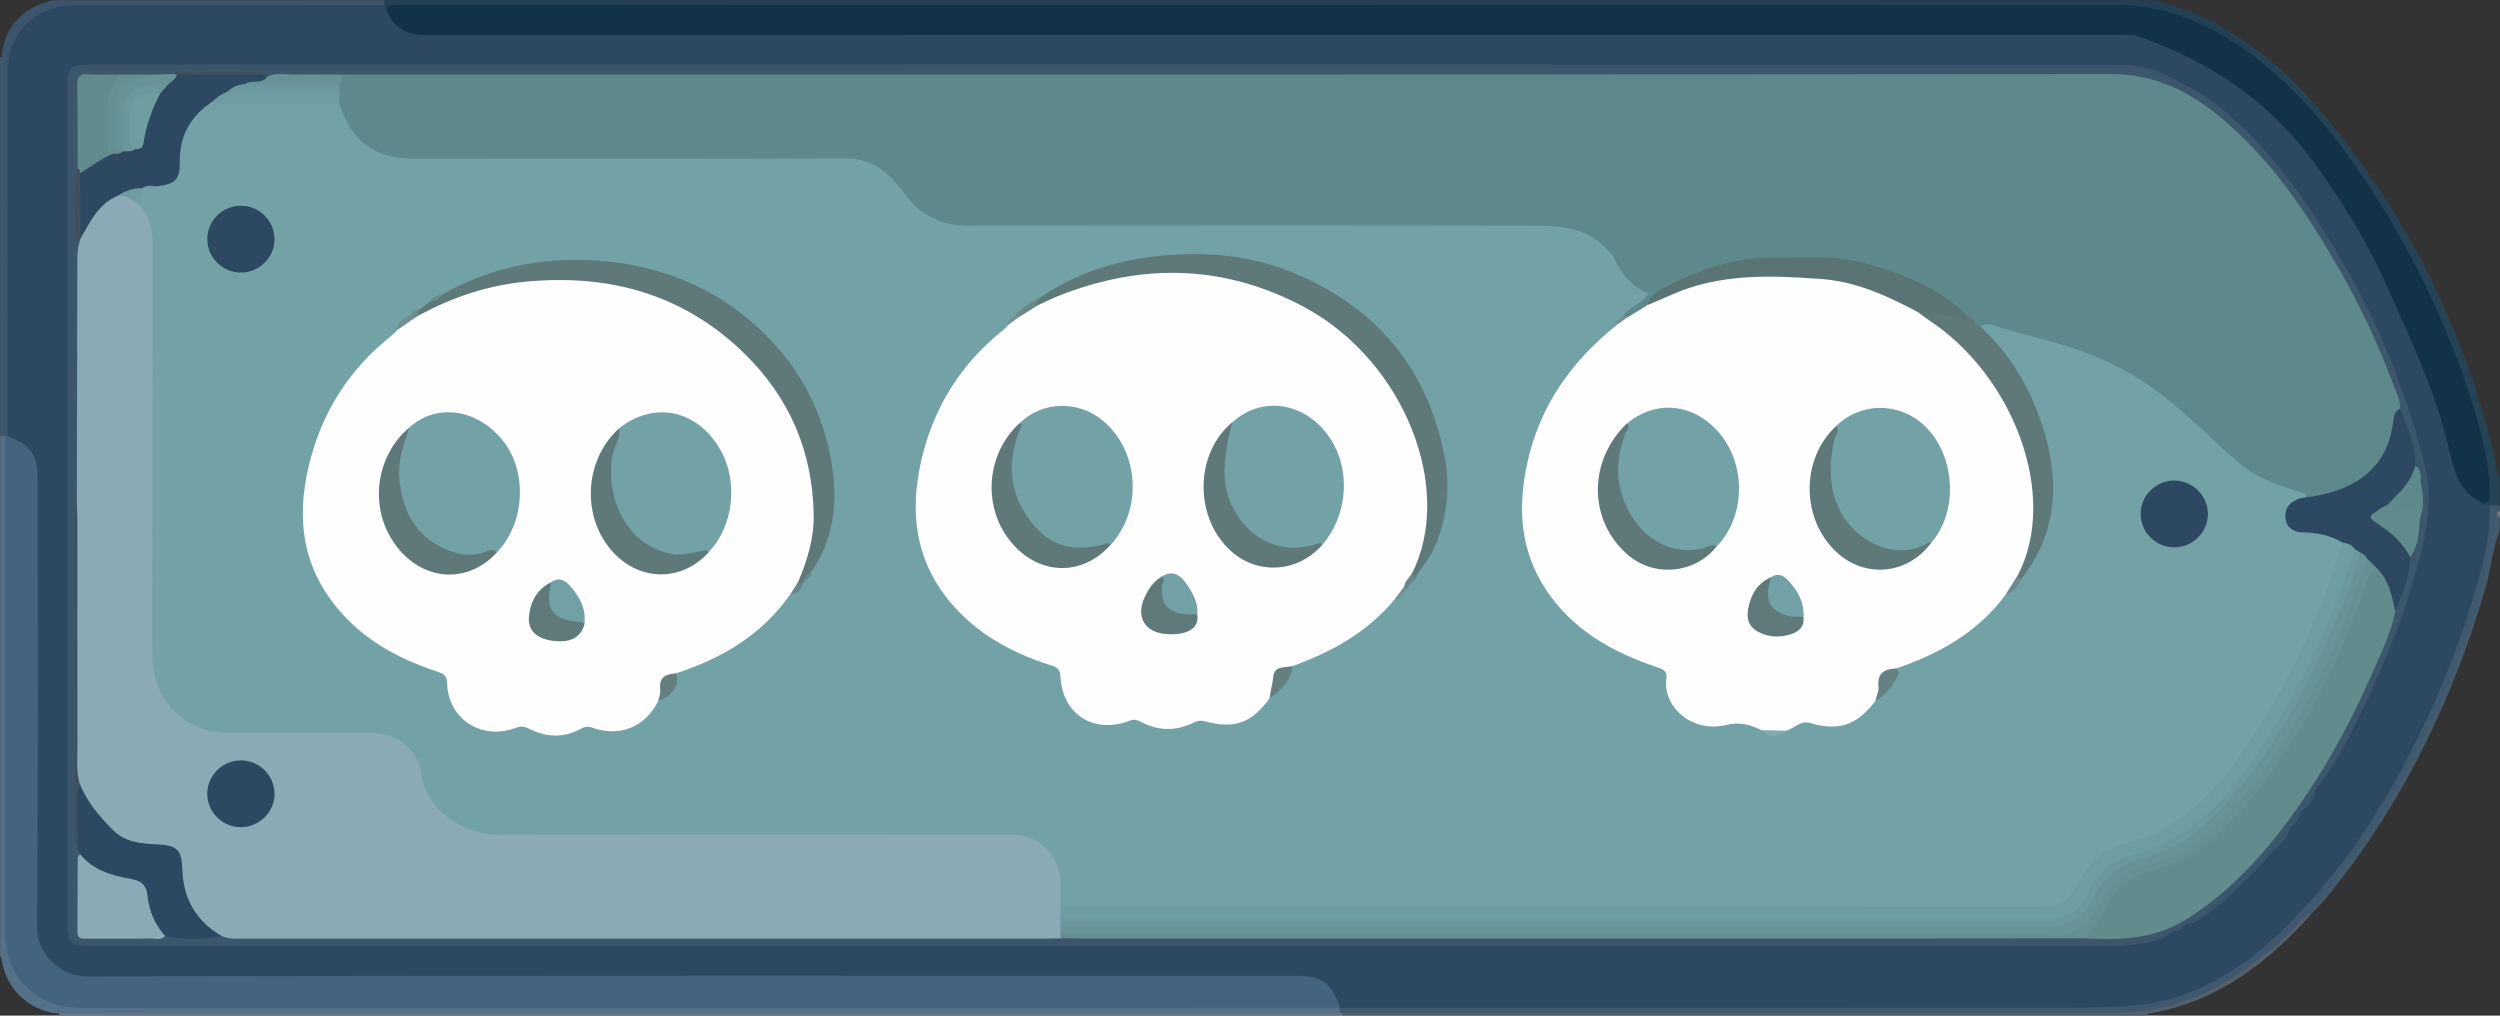 <?xml version="1.0" encoding="utf-8"?>
<!-- Generator: Adobe Illustrator 23.0.0, SVG Export Plug-In . SVG Version: 6.00 Build 0)  -->
<svg version="1.1" id="Слой_1" xmlns="http://www.w3.org/2000/svg" xmlns:xlink="http://www.w3.org/1999/xlink" x="0px" y="0px" width="32px" height="13px"
	 viewBox="0 0 32 13" enable-background="new 0 0 32 13" xml:space="preserve">
<rect x="0" y="0" width="32" height="13" fill="#333333" stroke="none"/>
<g>
	<path fill="#55718A" d="M0.002,12.236c0-2.219,0-4.437,0-6.656c0.018-0.013,0.038-0.016,0.059-0.01
		c0.017,0.013,0.03,0.029,0.038,0.049c0.028,0.093,0.019,0.189,0.019,0.283
		c0.001,1.969,0.001,3.938-0,5.907c-0,0.143,0.007,0.285,0.047,0.423
		c0.088,0.3,0.29,0.483,0.586,0.573c0.15,0.045,0.304,0.044,0.459,0.044
		c5.202-0,10.403-0,15.605,0.001c0.11,0,0.224-0.023,0.328,0.04
		c0.024,0.028,0.027,0.055,0.002,0.084c-0.058,0.01-0.117,0.005-0.175,0.005
		c-5.379,0-10.759,0-16.138,0c-0.414-0.003-0.74-0.278-0.81-0.686
		C0.016,12.274,0.018,12.253,0.002,12.236z"/>
	<path fill="#224053" d="M27.59,0.003c0.324,0.101,0.648,0.2,0.93,0.398
		c0.096,0.09,0.217,0.147,0.315,0.233c0.042,0.037,0.107,0.092-0.02,0.104
		c-0.148-0.063-0.268-0.17-0.407-0.249c-0.428-0.246-0.88-0.375-1.382-0.374
		c-7.231,0.005-14.463,0.004-21.694,0.004c-0.117,0-0.234-0.004-0.35,0.02
		C4.935,0.148,4.906,0.129,4.895,0.082c-0.004-0.03,0.006-0.056,0.025-0.08
		C12.477,0.003,20.034,0.003,27.59,0.003z"/>
	<path fill="#40586D" d="M17.15,12.965c-0.001-0.021-0.002-0.042-0.002-0.062
		c0.007-0.006,0.013-0.013,0.02-0.019c0.091-0.042,0.188-0.026,0.283-0.026
		c3.133-0.001,6.265-0.005,9.398,0.002c0.903,0.002,1.651-0.328,2.293-0.941
		c0.89-0.85,1.503-1.88,1.992-2.991c0.303-0.688,0.552-1.394,0.673-2.14
		c0.018-0.108-0.01-0.224,0.055-0.324c0.047-0.032,0.091-0.027,0.135,0.006c0,0.021,0,0.042,0,0.063
		c-0.017,0.018-0.022,0.041-0.029,0.063c-0.032,0.407-0.134,0.8-0.256,1.186
		c-0.37,1.174-0.898,2.273-1.626,3.273c-0.174,0.239-0.369,0.461-0.553,0.692
		c-0.341,0.358-0.718,0.675-1.154,0.91c-0.371,0.2-0.77,0.325-1.2,0.325
		c-3.324-0-6.648,0-9.972-0C17.185,12.982,17.166,12.977,17.15,12.965z"/>
	<path fill="#3B556C" d="M4.92,0.003C4.919,0.024,4.919,0.045,4.919,0.065
		c-0.082,0.068-0.182,0.05-0.275,0.05C3.437,0.117,2.23,0.117,1.023,0.115
		C0.804,0.115,0.602,0.155,0.43,0.302C0.231,0.473,0.148,0.691,0.148,0.948
		c0.001,0.781,0,1.562,0,2.343C0.148,3.966,0.149,4.641,0.148,5.317
		C0.148,5.4,0.159,5.486,0.118,5.565C0.105,5.585,0.087,5.591,0.065,5.582
		c-0.01-0.001-0.02-0.001-0.031-0.002C0.005,5.525,0.019,5.466,0.019,5.409
		C0.019,3.87,0.019,2.33,0.019,0.791c0.003-0.404,0.239-0.688,0.654-0.788
		C2.088,0.003,3.504,0.003,4.92,0.003z"/>
	<path fill="#264356" d="M31.997,6.468c-0.042,0-0.084,0.001-0.126,0.001
		c-0.041,0.026-0.078,0.031-0.104-0.02c0.095-0.134,0.068-0.282,0.043-0.427
		c-0.119-0.681-0.344-1.328-0.622-1.959c-0.323-0.733-0.717-1.427-1.188-2.076
		c-0.293-0.403-0.62-0.778-1.007-1.098c-0.052-0.043-0.111-0.084-0.125-0.158
		c-0.025-0.11-0.137-0.132-0.205-0.197c-0.047-0.045-0.13-0.053-0.142-0.134
		c0.486,0.279,0.886,0.658,1.237,1.084c1.05,1.271,1.769,2.709,2.159,4.308
		c0.027,0.109,0.017,0.227,0.08,0.328C31.997,6.236,31.997,6.352,31.997,6.468z"/>
	<path fill="#697682" d="M17.15,12.965c0.01,0,0.02,0.001,0.03,0.001
		c0.009,0.007,0.012,0.013,0.009,0.02c-0.003,0.007-0.006,0.011-0.008,0.011
		c-5.471,0-10.942,0-16.412,0c-0.007-0.006-0.011-0.012-0.009-0.019
		c0.001-0.007,0.003-0.011,0.005-0.011c0.362-0.001,0.723-0.002,1.085-0.002
		C6.949,12.965,12.05,12.965,17.15,12.965z"/>
	<path fill="#535F69" d="M17.181,12.997c-0-0.01-0-0.021-0.001-0.031
		c3.277-0,6.555-0.002,9.833,0.001c0.523,0.001,1.006-0.12,1.453-0.388
		c0.402-0.241,0.764-0.529,1.073-0.882c0.017-0.013,0.032-0.012,0.045,0.005
		c-0.566,0.63-1.214,1.127-2.081,1.273c-0.014,0.002-0.026,0.014-0.04,0.022
		C24.035,12.997,20.608,12.997,17.181,12.997z"/>
	<path fill="#445B6E" d="M29.583,11.702c-0.015-0.002-0.03-0.003-0.045-0.005
		c0.585-0.677,1.078-1.414,1.468-2.218c0.387-0.797,0.705-1.619,0.886-2.489
		c0.029-0.142,0.019-0.29,0.073-0.428c0.023,0.015,0.01,0.048,0.032,0.063c0,0.053,0,0.106,0,0.158
		c-0.095,0.25-0.115,0.517-0.191,0.772c-0.423,1.429-1.062,2.749-2.009,3.912
		C29.73,11.551,29.655,11.625,29.583,11.702z"/>
	<path fill="#40596F" d="M0.002,0.732c0.01,0.001,0.02-0.001,0.03-0.006
		C0.033,2.344,0.034,3.962,0.034,5.58C0.024,5.58,0.013,5.58,0.002,5.581
		C0.002,3.964,0.002,2.348,0.002,0.732z"/>
	<path fill="#767F87" d="M31.997,6.627c-0.028-0.012-0.031-0.038-0.032-0.063
		c0.011-0.011,0.021-0.021,0.032-0.032C31.997,6.563,31.997,6.595,31.997,6.627z"/>
	<path fill="#44637F" d="M0.065,5.582c0.011-0.001,0.022-0.001,0.033-0.002
		c0.201-0.007,0.373,0.146,0.42,0.374c0.019,0.094,0.014,0.189,0.014,0.284
		c0,1.837,0,3.675,0,5.512c0,0.074-0.003,0.148,0.005,0.222
		c0.025,0.236,0.219,0.432,0.457,0.46c0.09,0.011,0.181,0.006,0.271,0.006
		c5.064,0,10.128,0,15.193,0c0.106,0,0.213-0.007,0.318,0.015
		c0.241,0.05,0.406,0.247,0.375,0.447c0,0-0.003,0.001-0.003,0.001
		C11.785,12.902,6.423,12.902,1.061,12.902c-0.344,0-0.635-0.115-0.834-0.4
		c-0.12-0.172-0.161-0.374-0.161-0.584C0.066,9.806,0.065,7.694,0.065,5.582z"/>
	<path fill="#2D4961" d="M17.151,12.901c-0.095-0.31-0.23-0.411-0.552-0.411
		c-5.165-0-10.33-0.003-15.494,0.007c-0.335,0.001-0.632-0.294-0.63-0.621
		c0.014-1.911,0.007-3.822,0.007-5.733c-0-0.322-0.079-0.437-0.383-0.561
		C0.098,4.022,0.098,2.464,0.098,0.906c0-0.478,0.364-0.84,0.846-0.84
		c1.325-0.001,2.65-0.001,3.975-0.001c0.001,0.026,0.007,0.05,0.032,0.064
		c0.047,0.018,0.075,0.058,0.105,0.095c0.093,0.114,0.215,0.168,0.362,0.172
		C5.498,0.399,5.577,0.398,5.657,0.398c7.025,0,14.05,0.005,21.074-0.009
		c0.56-0.001,1.038,0.158,1.513,0.411c0.697,0.37,1.196,0.936,1.642,1.564
		c0.439,0.619,0.723,1.315,1.032,1.998c0.205,0.454,0.378,0.92,0.481,1.408
		c0.056,0.263,0.197,0.473,0.374,0.666c0.023,0.037,0.062,0.03,0.097,0.032
		c0.01,0.4-0.095,0.781-0.206,1.158c-0.26,0.881-0.63,1.719-1.089,2.515
		c-0.266,0.461-0.566,0.898-0.919,1.3c-0.276,0.315-0.565,0.615-0.905,0.86
		c-0.444,0.319-0.926,0.538-1.489,0.575c-0.265,0.018-0.53,0.023-0.794,0.023
		C23.362,12.902,20.256,12.901,17.151,12.901z"/>
	<path fill="#123247" d="M31.773,6.437c-0.263-0.119-0.353-0.363-0.407-0.61
		c-0.17-0.768-0.502-1.473-0.823-2.185c-0.25-0.555-0.565-1.069-0.925-1.563
		c-0.577-0.791-1.346-1.3-2.259-1.617c-0.063-0.022-0.136-0.016-0.205-0.016
		C19.923,0.446,12.691,0.446,5.46,0.447C5.218,0.448,5.038,0.367,4.951,0.13
		c0.006-0.044,0.032-0.064,0.076-0.063C5.075,0.067,5.123,0.066,5.171,0.066
		c7.311-0,14.623,0.002,21.934-0.003c0.603-0,1.113,0.226,1.595,0.55
		c0.057,0.038,0.112,0.079,0.168,0.118c0.653,0.513,1.152,1.157,1.585,1.853
		c0.478,0.768,0.869,1.58,1.148,2.44c0.134,0.413,0.263,0.831,0.268,1.273
		C31.87,6.366,31.884,6.444,31.773,6.437z"/>
	<path fill="#3B556B" d="M27.814,11.919c-0.183,0.165-0.42,0.151-0.641,0.189
		c-0.036,0.006-0.074,0.001-0.112,0.001c-8.625,0-17.251,0-25.876,0c-0.296,0-0.321-0.025-0.321-0.313
		C0.864,8.237,0.864,4.678,0.864,1.118c0-0.256,0.036-0.291,0.295-0.291
		C9.806,0.827,18.452,0.826,27.099,0.828c0.277,0,0.544,0.062,0.779,0.22
		c-0.062,0.049-0.122,0.018-0.18-0.005c-0.21-0.083-0.427-0.11-0.655-0.11
		C18.463,0.935,9.883,0.935,1.303,0.935C0.947,0.935,0.973,0.918,0.973,1.261
		C0.973,2.908,0.973,4.555,0.974,6.202C0.974,6.292,0.965,6.382,0.995,6.469
		C1.007,6.527,1.005,6.585,1.005,6.643c0,1.245,0,2.491,0,3.736
		c-0,0.058,0.001,0.116-0.009,0.174c-0.044,0.172-0.018,0.347-0.021,0.52
		c-0.005,0.243-0.002,0.486-0.001,0.729c0.001,0.178,0.021,0.196,0.205,0.199
		c0.059,0.001,0.117,0,0.176,0c8.572,0,17.143-0,25.715,0.001
		c0.204,0,0.403-0.008,0.594-0.089C27.713,11.893,27.766,11.878,27.814,11.919z"/>
	<path fill="#3C566C" d="M0.96,6.468c-0.052-0.047-0.031-0.109-0.031-0.165
		C0.928,4.566,0.928,2.829,0.928,1.091c0-0.2,0.001-0.201,0.207-0.201
		c8.695-0,17.389,0,26.084-0.001c0.18-0,0.343,0.06,0.508,0.118
		c0.05,0.018,0.095,0.048,0.151,0.042c0.29,0.116,0.53,0.307,0.754,0.514
		c0.615,0.57,1.061,1.265,1.465,1.99c0.415,0.745,0.716,1.535,0.931,2.358
		c0.104,0.397,0.056,0.788-0.043,1.178c-0.181,0.712-0.452,1.392-0.771,2.051
		c-0.164,0.338-0.34,0.676-0.579,0.973c-0.037,0.095-0.11,0.167-0.16,0.253
		c-0.011,0.011-0.021,0.021-0.032,0.032c-0.043,0.063-0.079,0.131-0.128,0.19l0-0
		c-0.289,0.383-0.622,0.725-0.993,1.03c-0.097,0.08-0.207,0.143-0.316,0.206
		c-0.021,0.011-0.042,0.021-0.064,0.032c-0.036,0.034-0.087,0.039-0.128,0.063
		c0,0,0-0,0-0c-0.511,0.207-1.048,0.123-1.574,0.123
		c-8.352,0.005-16.704,0.003-25.056,0.003c-0.255,0-0.255-0-0.255-0.248
		c-0-0.359-0.001-0.718,0.001-1.077c0-0.055-0.021-0.117,0.031-0.164
		c0.07,0.07,0.025,0.169,0.063,0.247c0.014,0.053,0.029,0.105,0.021,0.161
		c-0.006,0.278,0.002,0.556-0.004,0.834c-0.002,0.12,0.042,0.172,0.166,0.169
		c0.301-0.007,0.602,0.007,0.904-0.009c0.253,0.009,0.507,0.019,0.76-0.002
		c0.144,0.006,0.287,0.007,0.431,0.007c3.36-0,6.721-0,10.081-0
		c0.064,0,0.128-0.001,0.191,0.005c2.632,0.004,5.263,0.002,7.895,0.001
		c1.733-0,3.466,0.005,5.199-0.004c0.367,0.02,0.733,0.034,1.081-0.125
		c0.274-0.125,0.513-0.299,0.734-0.499c0.582-0.525,1.02-1.158,1.398-1.837
		c0.299-0.537,0.553-1.094,0.749-1.677c0.085-0.231,0.154-0.467,0.206-0.708
		c0.069-0.16,0.084-0.332,0.113-0.501c0.038-0.219,0.018-0.434-0.049-0.645
		c-0.041-0.268-0.132-0.521-0.219-0.776c-0.462-1.305-1.105-2.504-2.099-3.493
		c-0.296-0.295-0.639-0.525-1.044-0.651c-0.149-0.047-0.302-0.053-0.458-0.053
		C19.576,1.002,12.074,1.002,4.573,1.002c-0.064,0-0.128,0.002-0.192-0.003
		c-0.312,0.006-0.625-0.003-0.938,0.007C3.414,1.005,3.386,0.996,3.359,0.984
		C2.976,0.955,2.592,0.953,2.209,0.986C2.121,1.004,2.033,1.002,1.945,1
		C1.798,0.991,1.65,1.005,1.503,1c-0.095,0.006-0.19,0.007-0.285,0.002
		c-0.128-0.007-0.181,0.044-0.178,0.174C1.045,1.437,1.042,1.699,1.041,1.961
		C1.041,2.023,1.041,2.086,1.028,2.148c-0.055,0.303-0.004,0.609-0.029,0.913
		c-0.003,0.032,0.046,0.008,0.043,0.04c0.006,0.343,0,0.685,0.001,1.028
		C1.044,4.803,1.043,5.478,1.043,6.153c-0,0.084,0.007,0.169-0.018,0.252
		C1.013,6.436,0.993,6.459,0.96,6.468z"/>
	<path fill="#3B556B" d="M28.006,11.824c0.333-0.239,0.642-0.506,0.924-0.804
		c0.133-0.14,0.23-0.312,0.386-0.432c-0.035,0.154-0.165,0.241-0.26,0.35
		c-0.284,0.326-0.592,0.629-0.958,0.867C28.073,11.821,28.036,11.818,28.006,11.824z"/>
	<path fill="#3B556B" d="M29.474,10.366c0.012-0.11,0.098-0.174,0.16-0.253
		C29.625,10.225,29.565,10.305,29.474,10.366z"/>
	<path fill="#3B556B" d="M29.315,10.588c0.02-0.078,0.06-0.143,0.128-0.19
		C29.429,10.481,29.391,10.547,29.315,10.588z"/>
	<path fill="#3B556B" d="M27.814,11.919c0.032-0.041,0.077-0.058,0.128-0.063
		C27.918,11.913,27.869,11.922,27.814,11.919z"/>
	<path fill="#43505B" d="M0.992,10.81c-0.064-0.078-0.018-0.17-0.032-0.254
		C0.96,9.194,0.96,7.831,0.96,6.468c0.008-0.011,0.016-0.021,0.024-0.032
		C1.067,6.512,1.042,6.612,1.043,6.704C1.045,7.683,1.044,8.662,1.043,9.641
		c-0,0.121,0.004,0.242,0.008,0.363c-0.026,0.199-0,0.399-0.01,0.598
		C1.038,10.674,1.051,10.75,0.992,10.81z"/>
	<path fill="#5E898C" d="M4.376,0.955c0.074-0.001,0.149-0.002,0.223-0.002
		c7.47-0,14.941,0.002,22.411-0.005c0.529-0.001,0.96,0.191,1.352,0.505
		c0.686,0.549,1.163,1.264,1.592,2.014c0.281,0.491,0.515,1.005,0.711,1.535
		c0.027,0.074,0.064,0.146,0.052,0.229c-0.027,0.123-0.055,0.246-0.089,0.367
		c-0.131,0.464-0.661,0.84-1.11,0.794c-0.034-0.035-0.077-0.051-0.124-0.063
		c-0.41-0.111-0.758-0.324-1.055-0.626c-0.354-0.361-0.738-0.683-1.183-0.932
		c-0.399-0.223-0.835-0.339-1.272-0.456C25.712,4.267,25.542,4.198,25.357,4.204
		c-0.107-0.014-0.135-0.13-0.224-0.167c-0.461-0.373-0.987-0.617-1.577-0.673
		c-0.697-0.067-1.394-0.063-2.046,0.26c-0.153,0.076-0.305,0.151-0.408,0.294
		c-0.075,0.1-0.176,0.148-0.301,0.151c-0.026-0.019-0.03-0.044-0.021-0.072
		c0.013-0.017-0.003,0.004,0.006-0.015c0.043-0.087,0.192-0.102,0.185-0.202
		c-0.006-0.094-0.139-0.119-0.194-0.197c-0.043-0.061-0.084-0.122-0.121-0.186
		c-0.138-0.242-0.348-0.379-0.622-0.424c-0.152-0.025-0.305-0.038-0.46-0.038
		c-2.357,0.001-4.714-0.004-7.071,0.005c-0.418,0.002-0.747-0.128-0.991-0.465
		c-0.034-0.047-0.073-0.091-0.112-0.134c-0.156-0.176-0.346-0.264-0.589-0.263
		c-1.25,0.005-2.501,0.002-3.751,0.002C6.469,2.079,5.879,2.08,5.288,2.079
		C4.778,2.077,4.463,1.844,4.308,1.358C4.3,1.303,4.298,1.248,4.302,1.193
		c0.001-0.035,0.002-0.07,0.008-0.104C4.32,1.038,4.339,0.992,4.376,0.955z"/>
	<path fill="#8AABB6" d="M1.017,10.021C0.974,9.865,0.992,9.706,0.991,9.549
		C0.989,8.575,0.99,7.6,0.99,6.626c-0-0.063-0.004-0.126-0.006-0.189
		c0.002-1.032,0.005-2.064,0.006-3.095c0-0.09,0.007-0.178,0.031-0.264
		C1.012,3.063,1.009,3.048,1.012,3.032c0.109-0.24,0.232-0.468,0.508-0.559
		c0.12-0.011,0.206,0.051,0.286,0.128C1.971,2.742,2,2.929,2,3.132
		C1.998,4.854,1.999,6.575,1.999,8.297c0,0.208,0.02,0.413,0.134,0.595
		c0.196,0.31,0.49,0.441,0.85,0.442c0.559,0.002,1.118-0,1.676,0.001
		c0.464,0.001,0.678,0.17,0.794,0.616c0.09,0.35,0.325,0.559,0.671,0.65
		c0.125,0.033,0.253,0.033,0.381,0.033c2.086-0,4.172-0,6.258-0
		c0.074,0,0.149-0.002,0.223,0.003c0.344,0.026,0.606,0.283,0.632,0.624
		c0.008,0.105,0.006,0.211,0.001,0.317c-0.001,0.055,0.002,0.109-0.002,0.164
		c-0.001,0.034,0.001,0.069-0.001,0.104c-0,0.034-0.001,0.068-0.007,0.101
		c-0.005,0.025-0.019,0.046-0.037,0.064c-0.058,0.001-0.117,0.003-0.175,0.003
		c-3.439,0-6.879,0-10.318,0c-0.079,0-0.16,0.007-0.234-0.031
		c-0.137-0.004-0.22-0.099-0.298-0.188c-0.161-0.185-0.243-0.404-0.254-0.649
		c-0.01-0.234-0.061-0.293-0.295-0.293c-0.494-0-0.742-0.325-0.958-0.696
		C1.016,10.119,1,10.07,1.017,10.021z"/>
	<path fill="#628B8E" d="M30.658,7.829c-0.062,0.308-0.205,0.586-0.33,0.869
		c-0.313,0.706-0.694,1.374-1.174,1.983c-0.335,0.425-0.715,0.806-1.181,1.093
		c-0.385,0.236-0.809,0.265-1.244,0.239c-0.035-0.043-0.012-0.083,0.013-0.115
		c0.092-0.118,0.154-0.252,0.223-0.383c0.097-0.183,0.254-0.314,0.448-0.359
		c0.65-0.151,1.085-0.587,1.47-1.08C29.296,9.545,29.637,8.968,29.898,8.345
		c0.133-0.317,0.267-0.632,0.381-0.956c0.023-0.065,0.048-0.131,0.132-0.142
		C30.58,7.341,30.688,7.595,30.658,7.829z"/>
	<path fill="#649093" d="M30.403,7.255c-0.131,0.148-0.146,0.346-0.219,0.519
		c-0.161,0.377-0.3,0.765-0.498,1.125c-0.371,0.676-0.782,1.323-1.369,1.842
		c-0.227,0.201-0.49,0.331-0.78,0.41c-0.294,0.081-0.51,0.246-0.613,0.539
		c-0.042,0.121-0.166,0.193-0.195,0.321c-0.707,0.001-1.414,0.002-2.121,0.002
		c-3.61,0-7.219,0-10.829-0c-0.069,0-0.138-0.002-0.207-0.003
		c0.001-0.02,0.003-0.04,0.004-0.06c0.078-0.065,0.172-0.046,0.26-0.046
		c2.197-0.001,4.394-0.001,6.591-0.001c1.803,0,3.606-0,5.41,0
		c0.128,0,0.255,0.005,0.383,0.008c0.261,0.007,0.48-0.066,0.596-0.33
		c0.098-0.22,0.266-0.38,0.479-0.491c0.099-0.052,0.21-0.079,0.316-0.108
		c0.341-0.091,0.585-0.32,0.821-0.554c0.46-0.454,0.804-0.994,1.105-1.561
		c0.266-0.5,0.488-1.019,0.658-1.559c0.016-0.051,0.037-0.099,0.077-0.136
		C30.357,7.134,30.393,7.174,30.403,7.255z"/>
	<path fill="#2D4961" d="M30.403,7.255c-0.032-0.032-0.063-0.064-0.095-0.096
		c-0.052-0.001-0.078-0.045-0.116-0.069c-0.023-0.015-0.046-0.029-0.07-0.043
		c-0.055-0.04-0.117-0.064-0.181-0.082c-0.164-0.067-0.334-0.099-0.51-0.112
		c-0.15-0.011-0.24-0.152-0.208-0.297c0.032-0.148,0.142-0.22,0.284-0.188
		c0.576-0.071,1.039-0.325,1.122-0.947c0.009-0.069,0.012-0.151,0.09-0.192
		c0.099,0.236,0.206,0.469,0.195,0.733c0.034,0.128-0.049,0.215-0.116,0.302
		c-0.063,0.082-0.14,0.152-0.221,0.218C30.554,6.499,30.531,6.512,30.509,6.526
		c-0.126,0.085-0.125,0.088-0.003,0.181c0.108,0.083,0.221,0.162,0.296,0.28
		c0.028,0.044,0.066,0.083,0.048,0.142c-0.007,0.248-0.095,0.474-0.191,0.698
		C30.615,7.619,30.576,7.408,30.403,7.255z"/>
	<path fill="#2D4961" d="M1.504,2.507C1.255,2.613,1.152,2.844,1.028,3.057
		C0.977,3.011,0.993,2.951,0.993,2.896C0.992,2.688,0.99,2.481,0.994,2.273
		c0.073-0.195,0.258-0.245,0.421-0.324C1.458,1.936,1.504,1.932,1.547,1.918
		c0.014-0.005,0.028-0.008,0.042-0.011c0.049-0.009,0.099-0.009,0.143-0.036
		c0.062-0.036,0.07-0.099,0.086-0.16C1.862,1.533,1.91,1.357,2.013,1.202
		c0.036-0.051,0.071-0.104,0.116-0.149c0.058-0.05,0.108-0.115,0.196-0.115
		C2.679,0.948,3.034,0.918,3.387,0.954c0.011,0.01,0.021,0.021,0.032,0.031
		c-0.04,0.146-0.176,0.082-0.265,0.119C3.072,1.122,2.995,1.153,2.925,1.2
		c-0.07,0.045-0.141,0.087-0.204,0.142C2.458,1.539,2.336,1.799,2.337,2.128
		C2.337,2.31,2.237,2.389,2.03,2.42c-0.061,0.002-0.123-0.006-0.183,0.011
		c-0.014,0.005-0.029,0.008-0.044,0.011C1.703,2.459,1.602,2.478,1.504,2.507z"/>
	<path fill="#2D4961" d="M1.017,10.021c0.09,0.237,0.251,0.424,0.426,0.601
		c0.154,0.156,0.354,0.176,0.556,0.185c0.269,0.012,0.326,0.065,0.335,0.326
		c0.013,0.376,0.18,0.662,0.509,0.851c-0.243,0.05-0.486,0.049-0.729-0.002
		c-0.154-0.07-0.211-0.214-0.227-0.357c-0.027-0.24-0.144-0.348-0.381-0.372
		c-0.143-0.015-0.27-0.093-0.388-0.175c-0.049-0.034-0.115-0.064-0.093-0.145
		c-0.025-0.037-0.037-0.078-0.033-0.123C1.007,10.547,0.96,10.282,1.017,10.021z"/>
	<path fill="#8AABB6" d="M1.025,10.933c0.163,0.204,0.399,0.272,0.639,0.315
		c0.14,0.025,0.212,0.075,0.225,0.222c0.018,0.192,0.096,0.365,0.225,0.512
		c-0.057,0.06-0.13,0.03-0.195,0.031c-0.27,0.004-0.541,0.001-0.811,0.002
		c-0.06,0-0.118,0.004-0.117-0.085c0.002-0.316,0.001-0.631,0.004-0.947
		C0.994,10.966,1.014,10.95,1.025,10.933z"/>
	<path fill="#628B8F" d="M1.442,1.969C1.292,2.033,1.163,2.133,1.025,2.217
		C1,2.204,0.994,2.181,0.994,2.155C0.993,1.799,0.995,1.443,0.989,1.087
		C0.988,0.986,1.018,0.944,1.123,0.951c0.126,0.008,0.253,0.003,0.38,0.004
		c0.036,0.044,0.024,0.089,0.002,0.133C1.365,1.373,1.423,1.672,1.442,1.969z"/>
	<path fill="#618A8E" d="M30.849,7.131c-0.087-0.173-0.226-0.299-0.383-0.405
		c-0.162-0.11-0.165-0.107,0.006-0.218c0.026-0.017,0.055-0.028,0.083-0.042
		c0.122-0.058,0.245-0.019,0.365,0.003c0.094,0.017,0.078,0.092,0.056,0.16
		C30.962,6.803,30.963,6.981,30.849,7.131z"/>
	<path fill="#679397" d="M2.268,0.954c-0.024,0.057-0.07,0.095-0.119,0.129
		C2.091,1.111,2.03,1.122,1.965,1.128C1.723,1.147,1.62,1.26,1.613,1.505
		C1.611,1.595,1.613,1.684,1.612,1.774c-0.001,0.058-0.002,0.116-0.044,0.164l0.001-0
		C1.476,1.977,1.435,1.929,1.433,1.847c-0.005-0.172-0.029-0.345,0.008-0.517
		C1.494,1.08,1.571,1.009,1.827,0.974C1.868,0.969,1.912,0.982,1.95,0.955
		c0.086-0.002,0.172-0.004,0.259-0.006C2.229,0.937,2.25,0.935,2.268,0.954z"/>
	<path fill="#679396" d="M3.129,1.079c0.085-0.067,0.217,0.009,0.289-0.095
		c0.12-0.061,0.249-0.027,0.373-0.03c0.195-0.005,0.39-0,0.585,0.001
		C4.382,1.001,4.366,1.041,4.345,1.08C4.298,1.123,4.24,1.127,4.181,1.127
		C3.885,1.128,3.588,1.128,3.291,1.127C3.233,1.127,3.173,1.127,3.129,1.079z"/>
	<path fill="#649093" d="M1.95,0.955c-0.078,0.049-0.174,0.038-0.253,0.072
		C1.607,1.064,1.533,1.134,1.502,1.239C1.445,1.44,1.479,1.644,1.471,1.846
		C1.468,1.917,1.506,1.939,1.568,1.937C1.534,1.978,1.486,1.965,1.442,1.969
		C1.4,1.963,1.376,1.941,1.376,1.896c0.001-0.203-0.002-0.407,0.003-0.61
		C1.382,1.163,1.496,1.078,1.503,0.955C1.652,0.955,1.801,0.955,1.95,0.955z"/>
	<path fill="#5D898C" d="M30.976,6.628c0.01-0.091-0.022-0.133-0.123-0.131
		c-0.099,0.002-0.198-0.02-0.298-0.031c0.143-0.151,0.308-0.286,0.358-0.502
		c0.103,0.047,0.06,0.149,0.075,0.223C31.017,6.332,31.036,6.483,30.976,6.628z"/>
	<path fill="#414F5A" d="M0.994,2.155C1.019,2.169,1.024,2.192,1.025,2.217
		c0.001,0.28,0.002,0.559,0.003,0.839c0.001,0.008-0.002,0.015-0.007,0.02
		C0.997,3.081,0.962,3.101,0.962,3.058c0.004-0.293-0.018-0.587,0.012-0.88
		C0.975,2.17,0.987,2.163,0.994,2.155z"/>
	<path fill="#424F5A" d="M2.268,0.954c-0.02-0.002-0.04-0.003-0.06-0.005
		c0.066-0.052,0.144-0.025,0.216-0.026c0.271-0.004,0.543-0.002,0.814-0.001
		c0.051,0,0.108-0.017,0.149,0.031C3.014,0.954,2.641,0.954,2.268,0.954z"/>
	<path fill="#72A2A6" d="M2.013,2.384c0.226-0.026,0.292-0.086,0.288-0.306
		c-0.006-0.338,0.137-0.591,0.416-0.776C3.215,1.263,3.714,1.29,4.213,1.287
		c0.049-0,0.095,0.013,0.132,0.047c0.161,0.485,0.45,0.697,0.952,0.697
		c1.841,0,3.682,0.004,5.523-0.004c0.299-0.001,0.5,0.133,0.676,0.347
		c0.106,0.129,0.196,0.274,0.347,0.364c0.163,0.097,0.333,0.151,0.527,0.151
		c2.447-0.002,4.895-0.004,7.342,0.001c0.327,0.001,0.647,0.054,0.879,0.324
		c0.024,0.028,0.054,0.054,0.068,0.086c0.091,0.205,0.224,0.369,0.444,0.456
		c-0.083,0.131-0.232,0.163-0.316,0.271c-0.016,0.067-0.093,0.1-0.096,0.175
		c-0.199,0.205-0.422,0.386-0.594,0.617c-0.375,0.504-0.576,1.073-0.573,1.696
		c0.003,0.795,0.417,1.351,1.101,1.726c0.186,0.102,0.378,0.194,0.581,0.259
		c0.111,0.036,0.171,0.102,0.165,0.219c-0.017,0.345,0.344,0.614,0.731,0.514
		c0.183-0.047,0.32-0.007,0.46,0.089c0.094,0.081,0.191,0.071,0.289,0.006
		c0.128-0.095,0.253-0.14,0.426-0.093c0.234,0.064,0.451-0.002,0.616-0.193
		c0.027-0.032,0.052-0.066,0.086-0.092c0.136-0.108,0.273-0.214,0.28-0.409
		c0.024-0.048,0.073-0.059,0.118-0.074c0.364-0.119,0.684-0.312,0.976-0.555
		c0.111-0.093,0.173-0.229,0.293-0.31c0.106-0.038,0.156-0.126,0.201-0.219
		c0.265-0.355,0.415-0.752,0.389-1.195c-0.032-0.553-0.203-1.062-0.524-1.522
		c-0.115-0.164-0.26-0.305-0.357-0.481c0.087-0.078,0.181-0.01,0.254,0.011
		c0.422,0.12,0.852,0.212,1.259,0.386c0.384,0.165,0.726,0.391,1.038,0.663
		c0.259,0.225,0.504,0.466,0.765,0.69c0.225,0.194,0.507,0.282,0.785,0.369
		c0.037,0.011,0.08,0.005,0.049,0.063c-0.154,0.019-0.25,0.106-0.253,0.23
		c-0.004,0.126,0.082,0.215,0.216,0.217c0.184,0.003,0.358,0.036,0.517,0.132
		c0.041,0.056,0.015,0.113-0.003,0.166c-0.349,1.038-0.811,2.02-1.506,2.88
		c-0.306,0.378-0.664,0.679-1.153,0.805c-0.319,0.082-0.555,0.285-0.711,0.573
		c-0.107,0.198-0.263,0.281-0.491,0.281c-4.106-0.003-8.212-0.002-12.318-0.003
		c-0.079-0-0.161,0.011-0.229-0.046c-0.002-0.137,0.013-0.277-0.009-0.411
		c-0.052-0.308-0.313-0.508-0.637-0.508c-2.18-0-4.361-0.004-6.541,0.003
		c-0.471,0.001-0.938-0.329-0.998-0.793C5.347,9.578,5.077,9.384,4.753,9.384
		C4.147,9.383,3.541,9.385,2.934,9.383C2.495,9.382,2.12,9.118,2.004,8.728
		C1.969,8.613,1.949,8.494,1.949,8.372c0.002-1.737-0.001-3.473,0.004-5.21
		c0.001-0.216-0.033-0.407-0.195-0.561c0.001-0.07,0.018-0.136,0.062-0.193L1.82,2.41
		C1.881,2.376,1.952,2.415,2.013,2.384z"/>
	<path fill="#FEFEFE" d="M22.548,9.346c-0.145-0.069-0.275-0.109-0.455-0.066
		c-0.44,0.105-0.813-0.238-0.763-0.593c0.016-0.111-0.062-0.127-0.139-0.153
		c-0.559-0.19-1.055-0.47-1.393-0.972c-0.345-0.512-0.375-1.068-0.245-1.652
		c0.162-0.728,0.57-1.293,1.145-1.753c0.022-0.061,0.076-0.078,0.132-0.093
		c0.085-0.052,0.171-0.105,0.256-0.157c0.029-0.071,0.101-0.099,0.158-0.121
		c0.366-0.142,0.735-0.281,1.137-0.277c0.339,0.004,0.679-0.028,1.017,0.027
		c0.413,0.067,0.8,0.207,1.158,0.422c0.782,0.489,1.278,1.176,1.462,2.08
		c0.092,0.453,0.064,0.892-0.151,1.31c-0.055,0.093-0.095,0.198-0.193,0.261
		c-0.355,0.483-0.851,0.759-1.406,0.949c-0.112,0.067-0.201,0.146-0.194,0.294
		c0.002,0.042-0.03,0.088-0.069,0.119c-0.238,0.315-0.467,0.391-0.838,0.283
		c-0.12-0.035-0.2,0.069-0.301,0.099C22.758,9.396,22.652,9.406,22.548,9.346z"/>
	<path fill="#5F797B" d="M25.833,7.354c0.518-1.009-0.056-2.547-1.154-3.263
		c-0.044-0.029-0.085-0.062-0.127-0.093c0.063-0.062,0.137-0.032,0.208-0.027
		c0.136,0.009,0.263,0.075,0.403,0.057c0.106,0.002,0.103,0.136,0.191,0.159
		c0.388,0.352,0.636,0.791,0.795,1.282c0.073,0.225,0.119,0.457,0.129,0.693
		c0.021,0.469-0.119,0.889-0.413,1.258C25.811,7.419,25.813,7.391,25.833,7.354z"/>
	<path fill="#5A7374" d="M25.164,4.027c0.025,0.114-0.054,0.058-0.09,0.049
		c-0.172-0.04-0.342-0.084-0.521-0.079c-0.39-0.209-0.795-0.394-1.241-0.426
		c-0.647-0.047-1.298-0.073-1.914,0.201c-0.104,0.046-0.208,0.09-0.312,0.134
		c0.025-0.111,0.113-0.172,0.201-0.217c0.436-0.226,0.89-0.395,1.391-0.39
		c0.391,0.004,0.787-0.039,1.171,0.065C24.333,3.494,24.796,3.669,25.164,4.027z"/>
	<path fill="#6E9DA1" d="M4.345,1.334c-0.476,0-0.952,0-1.428,0
		C2.848,1.334,2.778,1.341,2.716,1.302c0.055-0.054,0.118-0.097,0.19-0.127
		c0.095-0.036,0.193-0.048,0.294-0.047c0.316,0.002,0.633,0,0.95,0.001
		c0.069,0,0.138-0.005,0.194,0.047C4.345,1.228,4.345,1.281,4.345,1.334z"/>
	<path fill="#6A989C" d="M4.344,1.175c-0.479-0-0.959-0.001-1.438-0.001
		c0.064-0.055,0.136-0.092,0.223-0.095c0.405,0,0.81,0.001,1.216,0.001
		C4.345,1.112,4.345,1.144,4.344,1.175z"/>
	<path fill="#729194" d="M20.829,4.064c-0.044,0.031-0.088,0.062-0.132,0.093
		c-0.03-0.085,0.056-0.09,0.091-0.13C20.802,4.039,20.816,4.052,20.829,4.064z"/>
	<path fill="#6E9DA1" d="M13.574,11.603c4.188-0,8.375-0.001,12.563,0.003
		c0.217,0,0.346-0.082,0.44-0.267c0.131-0.259,0.336-0.476,0.614-0.542
		c0.789-0.187,1.242-0.756,1.648-1.375c0.503-0.767,0.879-1.598,1.147-2.475
		c0.068,0.003,0.121,0.036,0.163,0.087c0.025,0.059,0.002,0.113-0.017,0.169
		c-0.35,1.032-0.818,2.004-1.499,2.865c-0.329,0.415-0.717,0.746-1.248,0.885
		c-0.293,0.077-0.505,0.267-0.641,0.533c-0.117,0.227-0.293,0.324-0.552,0.324
		c-4.13-0.003-8.259-0.002-12.389-0.003c-0.079-0-0.161,0.012-0.229-0.046
		C13.574,11.708,13.574,11.655,13.574,11.603z"/>
	<path fill="#679397" d="M30.209,7.071c0.044,0.017,0.074,0.05,0.099,0.088
		c-0.112,0.242-0.184,0.499-0.28,0.747c-0.151,0.389-0.328,0.764-0.526,1.128
		c-0.216,0.397-0.461,0.78-0.756,1.124c-0.239,0.279-0.495,0.543-0.812,0.741
		c-0.145,0.091-0.311,0.139-0.469,0.182c-0.262,0.071-0.444,0.225-0.567,0.445
		c-0.22,0.392-0.319,0.457-0.764,0.424c-0.032-0.002-0.064-0.001-0.096-0.001
		c-4.154,0-8.309,0-12.463,0c-0-0.032-0-0.063-0-0.095
		c0.078-0.065,0.172-0.046,0.26-0.046c2.277-0.001,4.554-0.001,6.831-0.001
		c1.841-0,3.682-0.003,5.522,0.003c0.266,0.001,0.439-0.092,0.558-0.33
		c0.125-0.247,0.316-0.445,0.595-0.515c0.621-0.154,1.038-0.568,1.407-1.051
		c0.31-0.405,0.559-0.845,0.789-1.298c0.235-0.462,0.435-0.937,0.599-1.429
		C30.152,7.147,30.165,7.1,30.209,7.071z"/>
	<path fill="#6B989C" d="M30.209,7.071c-0.079,0.351-0.224,0.679-0.368,1.006
		c-0.118,0.268-0.246,0.532-0.381,0.792c-0.251,0.482-0.541,0.94-0.904,1.349
		c-0.168,0.19-0.346,0.367-0.555,0.514c-0.197,0.138-0.427,0.203-0.652,0.276
		c-0.269,0.087-0.457,0.269-0.573,0.511c-0.119,0.248-0.299,0.34-0.567,0.34
		c-4.212-0.003-8.424-0.002-12.635-0.002c-0-0.032-0-0.063-0-0.095
		c4.208-0,8.415-0.002,12.623,0.003c0.252,0,0.407-0.097,0.515-0.314
		c0.12-0.239,0.304-0.441,0.565-0.505c0.717-0.177,1.173-0.666,1.568-1.233
		c0.55-0.79,0.956-1.651,1.258-2.561c0.013-0.04,0.03-0.079,0.045-0.118
		C30.168,7.046,30.188,7.059,30.209,7.071z"/>
	<path fill="#2D4961" d="M3.077,10.588c-0.239-0.003-0.432-0.204-0.424-0.442
		c0.008-0.23,0.204-0.417,0.437-0.413c0.239,0.003,0.432,0.204,0.424,0.442
		C3.507,10.405,3.31,10.591,3.077,10.588z"/>
	<path fill="#6E9CA1" d="M1.821,2.409c0.006,0.073,0,0.142-0.062,0.193
		C1.682,2.549,1.606,2.492,1.504,2.507C1.601,2.446,1.703,2.402,1.821,2.409z"/>
	<path fill="#6E9DA1" d="M2.045,1.206C1.954,1.387,1.881,1.574,1.846,1.776
		c-0.01,0.059-0.011,0.145-0.116,0.13C1.641,1.94,1.628,1.871,1.623,1.815
		c-0.013-0.136-0.019-0.275,0.005-0.41c0.024-0.134,0.14-0.247,0.265-0.263
		C1.952,1.134,2.024,1.115,2.045,1.206z"/>
	<path fill="#6A979B" d="M2.045,1.206C1.878,1.148,1.713,1.218,1.676,1.382
		C1.641,1.54,1.66,1.704,1.67,1.865C1.671,1.893,1.704,1.901,1.731,1.906
		c-0.048,0.044-0.108,0.026-0.163,0.031C1.567,1.785,1.564,1.632,1.568,1.48
		c0.006-0.256,0.147-0.394,0.407-0.4c0.058-0.001,0.116,0.001,0.175,0.002
		C2.114,1.124,2.079,1.165,2.045,1.206z"/>
	<path fill="#6E9CA1" d="M2.013,2.384C1.954,2.434,1.885,2.404,1.82,2.41
		C1.879,2.362,1.947,2.385,2.013,2.384z"/>
	<path fill="#FEFEFE" d="M8.428,8.967c-0.172,0.35-0.504,0.473-0.865,0.342
		C7.506,9.29,7.471,9.311,7.43,9.332C7.21,9.448,6.99,9.439,6.774,9.329
		C6.711,9.296,6.665,9.293,6.598,9.318C6.162,9.48,5.735,9.203,5.723,8.745
		C5.721,8.635,5.663,8.618,5.585,8.592C5.049,8.416,4.576,8.144,4.238,7.682
		C3.828,7.122,3.804,6.506,3.979,5.859c0.172-0.633,0.514-1.15,1.028-1.559
		c0.029-0.023,0.054-0.051,0.08-0.076c0.039-0.097,0.144-0.119,0.211-0.184
		c0.026-0.018,0.052-0.037,0.08-0.05c0.675-0.38,1.4-0.504,2.166-0.427
		c0.663,0.067,1.257,0.299,1.774,0.717c0.635,0.512,1.012,1.177,1.122,1.977
		c0.055,0.404,0.034,0.813-0.188,1.182c-0.034,0.063-0.059,0.135-0.135,0.165
		C9.757,8.123,9.244,8.427,8.652,8.619C8.489,8.679,8.517,8.86,8.428,8.967z"/>
	<path fill="#FEFEFE" d="M16.25,8.939c-0.232,0.319-0.448,0.397-0.838,0.292
		c-0.06-0.016-0.101,0.003-0.149,0.026c-0.222,0.104-0.443,0.097-0.658-0.016
		c-0.05-0.026-0.084-0.039-0.144-0.016c-0.459,0.177-0.867-0.083-0.887-0.57
		c-0.005-0.114-0.076-0.124-0.149-0.147c-0.494-0.16-0.934-0.405-1.269-0.809
		c-0.447-0.541-0.515-1.157-0.36-1.819c0.157-0.672,0.504-1.223,1.044-1.655
		c0.025-0.02,0.045-0.044,0.068-0.066c0.018-0.06,0.083-0.077,0.117-0.123
		c0.08-0.071,0.185-0.106,0.266-0.175c0.471-0.238,0.966-0.362,1.498-0.392
		c0.783-0.043,1.507,0.124,2.146,0.564c0.871,0.599,1.349,1.432,1.372,2.497
		c0.006,0.283-0.068,0.554-0.2,0.807c-0.017,0.071-0.09,0.107-0.112,0.175
		c-0.042,0.059-0.075,0.126-0.145,0.161c-0.347,0.42-0.805,0.672-1.309,0.855
		C16.319,8.577,16.346,8.801,16.25,8.939z"/>
	<path fill="#5F797B" d="M18.07,7.346c0.551-1.075-0.088-2.722-1.372-3.413
		c-1.006-0.541-2.048-0.57-3.108-0.162c-0.102,0.039-0.2,0.088-0.299,0.133
		c-0.014,0.007-0.033,0.01-0.037-0.006c-0.012-0.051,0.035-0.066,0.064-0.091
		c0.507-0.345,1.069-0.506,1.683-0.546c0.545-0.035,1.07,0.028,1.567,0.236
		c1.046,0.438,1.699,1.213,1.919,2.327c0.079,0.4,0.042,0.793-0.121,1.174
		c-0.057,0.134-0.152,0.239-0.226,0.359c-0.015,0.022-0.032,0.043-0.062,0.03
		C18.06,7.378,18.063,7.361,18.07,7.346z"/>
	<path fill="#5F797B" d="M10.218,7.446c0.113-0.273,0.202-0.548,0.197-0.852
		c-0.012-0.818-0.312-1.511-0.897-2.079C8.739,3.761,7.791,3.503,6.724,3.606
		C6.241,3.653,5.795,3.804,5.371,4.031C5.357,4.037,5.34,4.041,5.334,4.024
		C5.324,3.995,5.346,3.979,5.366,3.963C5.408,3.932,5.451,3.9,5.494,3.869
		C5.544,3.831,5.606,3.815,5.654,3.774c0.612-0.348,1.276-0.486,1.973-0.44
		c0.795,0.053,1.502,0.325,2.094,0.876c0.526,0.489,0.833,1.09,0.934,1.786
		c0.067,0.465,0.011,0.926-0.275,1.329c-0.029,0.044-0.068,0.081-0.095,0.127l0,0
		c-0.015,0.02-0.031,0.042-0.06,0.032C10.207,7.477,10.211,7.46,10.218,7.446z"/>
	<path fill="#2D4961" d="M3.514,3.061C3.514,3.299,3.315,3.493,3.076,3.489
		C2.843,3.484,2.653,3.293,2.653,3.061C2.653,2.823,2.852,2.629,3.091,2.634
		C3.325,2.638,3.514,2.83,3.514,3.061z"/>
	<path fill="#2D4961" d="M28.261,6.571c0.004,0.238-0.191,0.435-0.431,0.435
		c-0.233-0-0.426-0.188-0.43-0.42c-0.004-0.238,0.191-0.435,0.431-0.435
		C28.064,6.152,28.257,6.34,28.261,6.571z"/>
	<path fill="#658183" d="M24.004,8.97c0.015-0.06,0.047-0.121,0.041-0.179
		c-0.02-0.173,0.072-0.228,0.223-0.235c0.071,0.062,0.009,0.115-0.017,0.164
		C24.195,8.828,24.11,8.911,24.004,8.97z"/>
	<path fill="#657E80" d="M16.25,8.939c0.011-0.093,0.039-0.183,0.048-0.278
		c0.014-0.145,0.151-0.111,0.245-0.135C16.526,8.721,16.397,8.836,16.25,8.939z"/>
	<path fill="#637F81" d="M8.428,8.967c0.008-0.047,0.028-0.094,0.022-0.139
		C8.432,8.673,8.519,8.626,8.652,8.619C8.707,8.76,8.6,8.926,8.428,8.967z"/>
	<path fill="#6A8789" d="M13.318,3.806c0.001,0.035-0.075,0.049-0.027,0.098
		c-0.085,0.053-0.17,0.106-0.254,0.159c-0.034,0.01-0.043-0.005-0.039-0.035
		C13.091,3.935,13.198,3.862,13.318,3.806z"/>
	<path fill="#80ACAF" d="M22.548,9.346c0.106,0.002,0.211,0.004,0.317,0.006
		C22.775,9.447,22.624,9.444,22.548,9.346z"/>
	<path fill="#6D8B8E" d="M25.833,7.354c0.003,0.026,0.006,0.051,0.033,0.065
		c-0.053,0.121-0.089,0.156-0.193,0.189C25.727,7.523,25.78,7.439,25.833,7.354z"/>
	<path fill="#6F8F91" d="M5.314,4.066C5.239,4.119,5.163,4.171,5.087,4.223
		C5.079,4.094,5.194,4.078,5.27,4.027C5.293,4.031,5.309,4.043,5.314,4.066z"/>
	<path fill="#668587" d="M18.07,7.346c0.018,0.04,0.044,0.017,0.069,0.009
		c-0.001,0.091-0.114,0.107-0.128,0.189c-0.031,0.004-0.048-0.005-0.037-0.04
		C17.987,7.441,18.032,7.396,18.07,7.346z"/>
	<path fill="#6A8688" d="M10.218,7.446c0.02,0.039,0.044,0.008,0.067,0.005
		c-0.028,0.08-0.059,0.156-0.166,0.152C10.152,7.551,10.185,7.499,10.218,7.446z"/>
	<path fill="#719395" d="M17.974,7.505c0.012,0.013,0.025,0.027,0.037,0.04
		c-0.046,0.052-0.068,0.132-0.16,0.127C17.892,7.616,17.933,7.561,17.974,7.505z"/>
	<path fill="#739497" d="M12.997,4.028c0.013,0.012,0.026,0.024,0.039,0.035
		c-0.043,0.032-0.085,0.063-0.128,0.095C12.874,4.071,12.964,4.069,12.997,4.028z"/>
	<path fill="#6C898B" d="M5.654,3.774C5.62,3.838,5.56,3.859,5.494,3.869
		C5.529,3.806,5.588,3.785,5.654,3.774z"/>
	<path fill="#6C898B" d="M5.314,4.066c-0.015-0.013-0.03-0.026-0.044-0.039
		c0.019-0.041,0.05-0.062,0.095-0.064c-0.003,0.023-0.034,0.048,0.005,0.067
		C5.352,4.042,5.333,4.054,5.314,4.066z"/>
	<path fill="#6A8688" d="M10.285,7.451c0.002-0.065,0.044-0.099,0.095-0.127
		C10.377,7.388,10.335,7.423,10.285,7.451z"/>
	<path fill="#72A2A6" d="M20.822,5.422c0.354-0.293,0.805-0.268,1.132,0.062
		c0.402,0.406,0.408,1.116,0.014,1.516c-0.725,0.319-1.283-0.372-1.287-0.895
		C20.678,5.864,20.688,5.632,20.822,5.422z"/>
	<path fill="#72A2A6" d="M23.503,5.453c0.279-0.274,0.71-0.309,1.033-0.084
		c0.476,0.333,0.57,1.132,0.185,1.576c-0.329,0.292-0.923,0.106-1.176-0.336
		C23.33,6.233,23.346,5.844,23.503,5.453z"/>
	<path fill="#5F797B" d="M20.822,5.422c0.053,0.05-0.002,0.086-0.017,0.126
		c-0.14,0.366-0.126,0.722,0.08,1.061c0.214,0.352,0.624,0.529,0.996,0.38
		c0.031-0.012,0.061-0.018,0.087,0.011c-0.279,0.346-0.798,0.392-1.134,0.1
		C20.33,6.663,20.325,5.902,20.822,5.422z"/>
	<path fill="#5F797B" d="M23.503,5.453c0.057,0.065-0.009,0.116-0.022,0.172
		c-0.069,0.308-0.078,0.609,0.067,0.903c0.206,0.42,0.734,0.655,1.127,0.424
		c0.013-0.007,0.031-0.005,0.047-0.008c-0.3,0.412-0.849,0.466-1.218,0.12
		C23.05,6.639,23.05,5.871,23.503,5.453z"/>
	<path fill="#607A7C" d="M23.085,7.895c0.013,0.128-0.059,0.194-0.173,0.227
		c-0.115,0.033-0.23,0.036-0.343-0.006c-0.163-0.06-0.223-0.159-0.191-0.331
		c0.034-0.178,0.119-0.322,0.295-0.399c0.024,0.04,0.011,0.081,0.007,0.122
		c-0.019,0.194,0.052,0.293,0.242,0.337C22.977,7.859,23.04,7.847,23.085,7.895z"/>
	<path fill="#72A2A6" d="M23.085,7.895c-0.069-0.004-0.14,0.004-0.205-0.014
		c-0.241-0.066-0.301-0.217-0.207-0.494c0.09-0.063,0.164-0.014,0.22,0.047
		C23.011,7.563,23.097,7.71,23.085,7.895z"/>
	<path fill="#72A2A6" d="M5.237,5.474c0.347-0.316,0.866-0.246,1.197,0.163
		c0.322,0.397,0.287,1.063-0.075,1.435C6.114,7.159,5.873,7.167,5.635,7.046
		C5.234,6.842,5.003,6.359,5.078,5.882C5.102,5.733,5.151,5.597,5.237,5.474z"/>
	<path fill="#72A2A6" d="M7.922,5.485c0.445-0.356,1-0.243,1.294,0.264
		c0.239,0.411,0.175,0.985-0.146,1.319c-0.732,0.271-1.253-0.326-1.289-0.93
		C7.768,5.907,7.816,5.691,7.922,5.485z"/>
	<path fill="#5F797B" d="M7.922,5.485C7.948,5.615,7.858,5.717,7.838,5.837
		c-0.087,0.517,0.161,1.138,0.759,1.253C8.729,7.115,8.848,7.076,8.971,7.054
		c0.037-0.007,0.071-0.024,0.1,0.015C8.679,7.502,8.051,7.429,7.729,6.912
		C7.447,6.46,7.531,5.838,7.922,5.485z"/>
	<path fill="#5F797B" d="M5.237,5.474C5.172,5.684,5.091,5.89,5.111,6.117
		c0.036,0.402,0.188,0.733,0.58,0.907C5.847,7.093,6.01,7.127,6.185,7.076
		C6.236,7.061,6.3,7.001,6.359,7.072c-0.398,0.434-1.013,0.359-1.342-0.164
		C4.727,6.448,4.823,5.825,5.237,5.474z"/>
	<path fill="#607A7C" d="M7.48,7.994C7.433,8.164,7.295,8.233,7.066,8.201
		c-0.198-0.028-0.31-0.133-0.296-0.302c0.017-0.196,0.101-0.357,0.289-0.449
		c0.032,0.036,0.019,0.079,0.017,0.12C7.066,7.789,7.119,7.855,7.337,7.909
		C7.391,7.922,7.471,7.902,7.48,7.994z"/>
	<path fill="#72A1A5" d="M7.48,7.994C7.451,7.954,7.408,7.961,7.366,7.956
		C7.06,7.919,6.974,7.776,7.059,7.45c0.088-0.065,0.166-0.026,0.225,0.037
		C7.417,7.628,7.506,7.79,7.48,7.994z"/>
	<path fill="#72A2A6" d="M13.054,5.414c0.286-0.278,0.741-0.293,1.057-0.034
		C14.583,5.766,14.632,6.524,14.214,6.977c-0.719,0.301-1.253-0.324-1.288-0.847
		C12.909,5.882,12.912,5.635,13.054,5.414z"/>
	<path fill="#72A2A6" d="M15.775,5.404c0.408-0.37,1.01-0.238,1.297,0.284
		c0.218,0.398,0.157,0.937-0.146,1.285c-0.558,0.256-1.194-0.123-1.28-0.776
		C15.609,5.928,15.6,5.647,15.775,5.404z"/>
	<path fill="#5F797B" d="M15.775,5.404c-0.062,0.227-0.107,0.453-0.099,0.693
		c0.02,0.547,0.53,1.071,1.165,0.87c0.03-0.009,0.059-0.029,0.085,0.006
		c-0.339,0.386-0.901,0.39-1.242,0.009C15.279,6.531,15.322,5.776,15.775,5.404z"/>
	<path fill="#5F797B" d="M13.054,5.414c0.043,0.035,0.007,0.066-0.005,0.097
		c-0.13,0.339-0.142,0.68,0.039,1.001c0.237,0.422,0.557,0.58,1.028,0.459
		c0.034-0.009,0.068-0.039,0.098,0.005c-0.356,0.397-0.893,0.393-1.25-0.011
		C12.569,6.52,12.61,5.814,13.054,5.414z"/>
	<path fill="#607A7C" d="M15.325,7.864c0.02,0.139-0.061,0.207-0.18,0.238
		c-0.066,0.017-0.137,0.018-0.205,0.015c-0.281-0.014-0.407-0.217-0.289-0.471
		c0.046-0.1,0.105-0.195,0.204-0.257c0.049-0.034,0.076-0.002,0.068,0.038
		c-0.064,0.302,0.113,0.388,0.365,0.41C15.302,7.838,15.314,7.853,15.325,7.864z"/>
	<path fill="#72A2A6" d="M15.325,7.864C15.272,7.863,15.219,7.867,15.166,7.861
		c-0.231-0.028-0.32-0.147-0.288-0.374c0.004-0.03,0.054-0.084-0.024-0.098
		c0.123-0.083,0.23-0.058,0.313,0.058C15.257,7.571,15.339,7.7,15.325,7.864z"/>
</g>
</svg>

